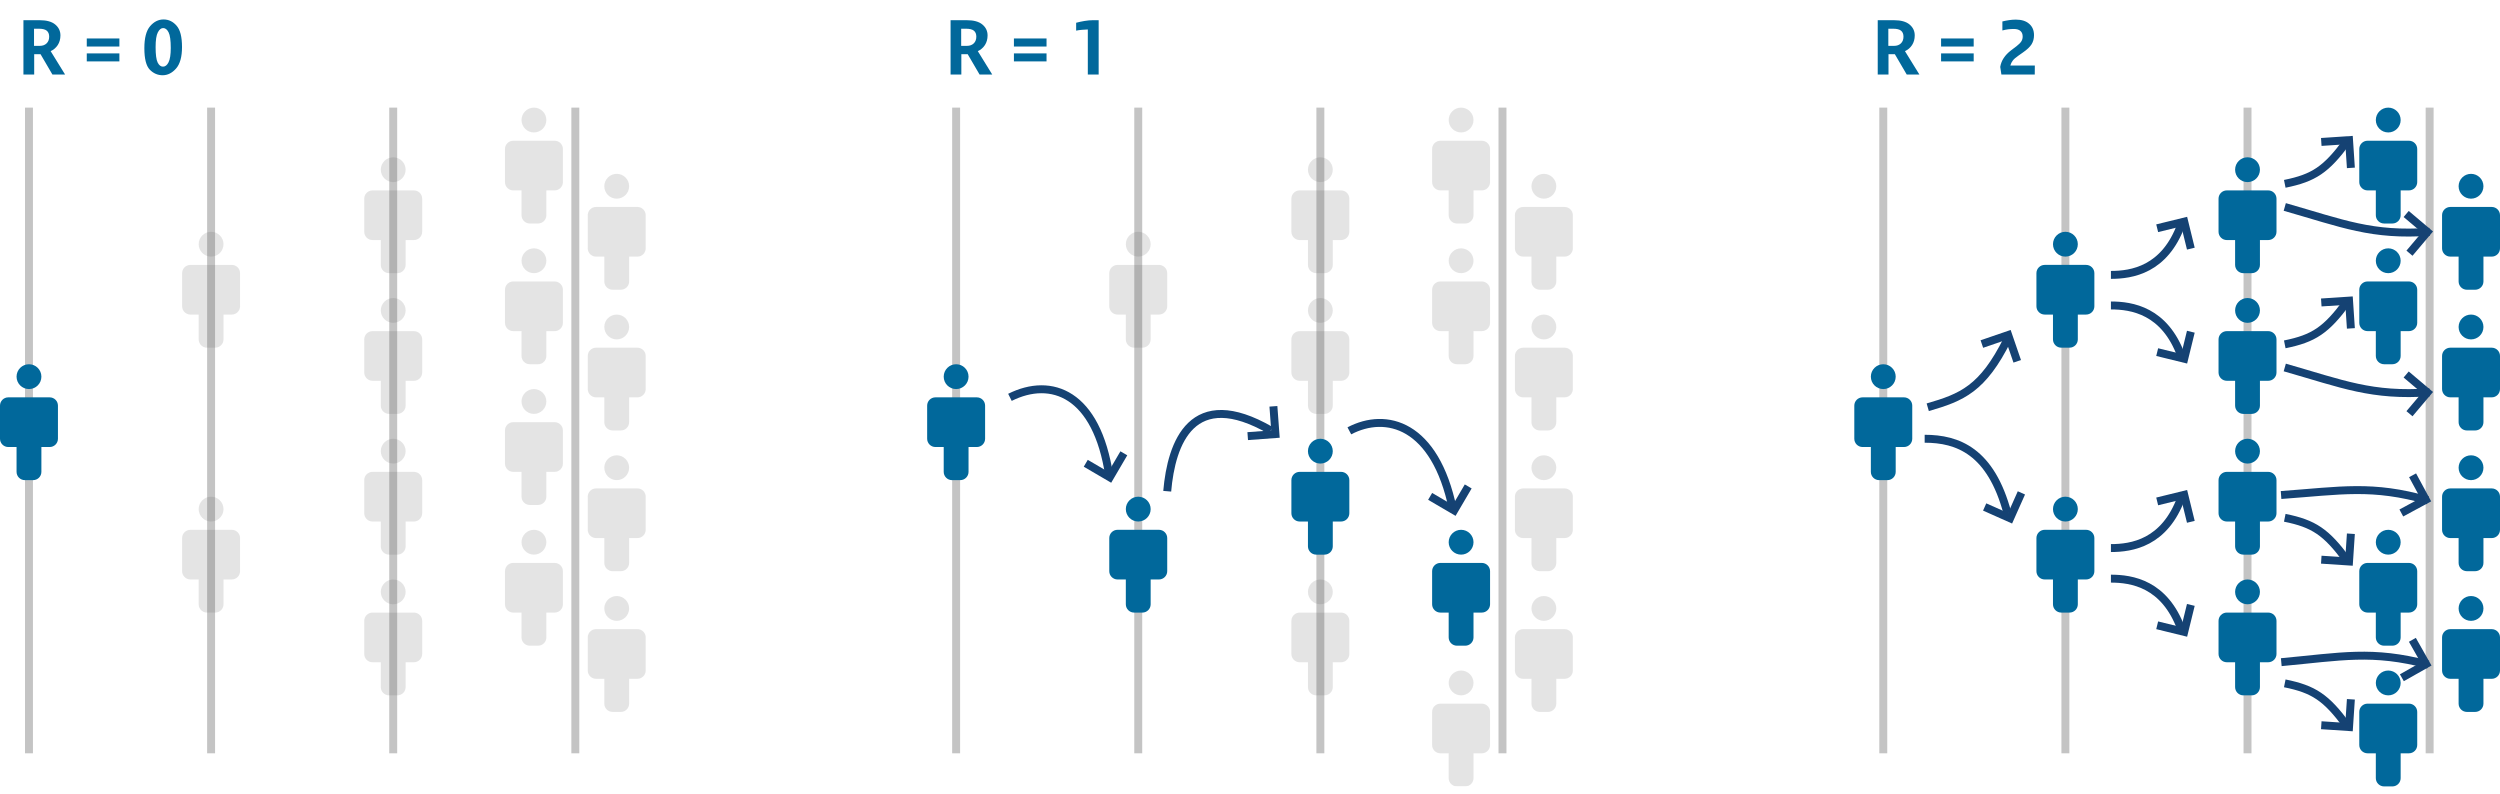 <svg xmlns="http://www.w3.org/2000/svg" fill="none" viewBox="0 0 315 100"><g clip-path="url(#clip0)"><path stroke="#C4C4C4" d="M3.651 13.56V94.917"/><path stroke="#C4C4C4" d="M26.598 13.56V94.917"/><path stroke="#C4C4C4" d="M49.545 13.56V94.917"/><path stroke="#C4C4C4" d="M72.492 13.56V94.917"/><path fill="#01689B" d="M0 51.109C0 50.533 0.467 50.066 1.043 50.066H6.258C6.834 50.066 7.301 50.533 7.301 51.109V55.282C7.301 55.858 6.834 56.325 6.258 56.325H5.215V59.454C5.215 60.03 4.748 60.497 4.172 60.497H3.129C2.553 60.497 2.086 60.03 2.086 59.454V56.325H1.043C0.467 56.325 0 55.858 0 55.282V51.109Z"/><path fill="#01689B" d="M2.086 47.459C2.086 46.595 2.787 45.894 3.651 45.894C4.515 45.894 5.215 46.595 5.215 47.459C5.215 48.323 4.515 49.023 3.651 49.023C2.787 49.023 2.086 48.323 2.086 47.459Z"/><g opacity=".4"><path fill="#595959" d="M22.947 34.421C22.947 33.844 23.414 33.378 23.99 33.378H29.205C29.781 33.378 30.248 33.844 30.248 34.421V38.593C30.248 39.169 29.781 39.636 29.205 39.636H28.162V42.765C28.162 43.341 27.695 43.808 27.119 43.808H26.076C25.5 43.808 25.033 43.341 25.033 42.765V39.636H23.99C23.414 39.636 22.947 39.169 22.947 38.593V34.421Z" opacity=".4"/><path fill="#595959" d="M25.033 30.77C25.033 29.906 25.734 29.205 26.598 29.205C27.462 29.205 28.162 29.906 28.162 30.77C28.162 31.634 27.462 32.334 26.598 32.334C25.734 32.334 25.033 31.634 25.033 30.77Z" opacity=".4"/></g><g opacity=".4"><path fill="#595959" d="M45.894 25.033C45.894 24.457 46.361 23.99 46.937 23.99H52.152C52.728 23.99 53.195 24.457 53.195 25.033V29.205C53.195 29.781 52.728 30.248 52.152 30.248H51.109V33.377C51.109 33.954 50.642 34.421 50.066 34.421H49.023C48.447 34.421 47.98 33.954 47.98 33.377V30.248H46.937C46.361 30.248 45.894 29.781 45.894 29.205V25.033Z" opacity=".4"/><path fill="#595959" d="M47.98 21.382C47.98 20.518 48.681 19.818 49.545 19.818C50.409 19.818 51.109 20.518 51.109 21.382C51.109 22.247 50.409 22.947 49.545 22.947C48.681 22.947 47.98 22.247 47.98 21.382Z" opacity=".4"/></g><g opacity=".4"><path fill="#595959" d="M74.056 27.119C74.056 26.543 74.523 26.076 75.099 26.076H80.315C80.891 26.076 81.358 26.543 81.358 27.119V31.291C81.358 31.867 80.891 32.334 80.315 32.334H79.272V35.464C79.272 36.04 78.805 36.507 78.228 36.507H77.185C76.609 36.507 76.142 36.04 76.142 35.464V32.334H75.099C74.523 32.334 74.056 31.867 74.056 31.291V27.119Z" opacity=".4"/><path fill="#595959" d="M76.142 23.468C76.142 22.604 76.843 21.904 77.707 21.904C78.571 21.904 79.272 22.604 79.272 23.468C79.272 24.333 78.571 25.033 77.707 25.033C76.843 25.033 76.142 24.333 76.142 23.468Z" opacity=".4"/></g><g opacity=".4"><path fill="#595959" d="M63.626 18.775C63.626 18.199 64.093 17.732 64.669 17.732H69.884C70.46 17.732 70.927 18.199 70.927 18.775V22.947C70.927 23.523 70.46 23.99 69.884 23.99H68.841V27.119C68.841 27.695 68.374 28.162 67.798 28.162H66.755C66.179 28.162 65.712 27.695 65.712 27.119V23.99H64.669C64.093 23.99 63.626 23.523 63.626 22.947V18.775Z" opacity=".4"/><path fill="#595959" d="M65.712 15.124C65.712 14.26 66.412 13.56 67.276 13.56C68.141 13.56 68.841 14.26 68.841 15.124C68.841 15.988 68.141 16.689 67.276 16.689C66.412 16.689 65.712 15.988 65.712 15.124Z" opacity=".4"/></g><g opacity=".4"><path fill="#595959" d="M45.894 42.765C45.894 42.189 46.361 41.722 46.937 41.722H52.152C52.728 41.722 53.195 42.189 53.195 42.765V46.937C53.195 47.513 52.728 47.98 52.152 47.98H51.109V51.109C51.109 51.685 50.642 52.152 50.066 52.152H49.023C48.447 52.152 47.98 51.685 47.98 51.109V47.98H46.937C46.361 47.98 45.894 47.513 45.894 46.937V42.765Z" opacity=".4"/><path fill="#595959" d="M47.98 39.114C47.98 38.25 48.681 37.55 49.545 37.55C50.409 37.55 51.109 38.25 51.109 39.114C51.109 39.978 50.409 40.679 49.545 40.679C48.681 40.679 47.98 39.978 47.98 39.114Z" opacity=".4"/></g><g opacity=".4"><path fill="#595959" d="M74.056 44.851C74.056 44.275 74.523 43.808 75.099 43.808H80.315C80.891 43.808 81.358 44.275 81.358 44.851V49.023C81.358 49.599 80.891 50.066 80.315 50.066H79.272V53.195C79.272 53.772 78.805 54.238 78.228 54.238H77.185C76.609 54.238 76.142 53.772 76.142 53.195V50.066H75.099C74.523 50.066 74.056 49.599 74.056 49.023V44.851Z" opacity=".4"/><path fill="#595959" d="M76.142 41.2C76.142 40.336 76.843 39.636 77.707 39.636C78.571 39.636 79.272 40.336 79.272 41.2C79.272 42.064 78.571 42.765 77.707 42.765C76.843 42.765 76.142 42.064 76.142 41.2Z" opacity=".4"/></g><g opacity=".4"><path fill="#595959" d="M63.626 36.507C63.626 35.931 64.093 35.464 64.669 35.464H69.884C70.46 35.464 70.927 35.931 70.927 36.507V40.679C70.927 41.255 70.46 41.722 69.884 41.722H68.841V44.851C68.841 45.427 68.374 45.894 67.798 45.894H66.755C66.179 45.894 65.712 45.427 65.712 44.851V41.722H64.669C64.093 41.722 63.626 41.255 63.626 40.679V36.507Z" opacity=".4"/><path fill="#595959" d="M65.712 32.856C65.712 31.992 66.412 31.291 67.276 31.291C68.141 31.291 68.841 31.992 68.841 32.856C68.841 33.72 68.141 34.42 67.276 34.42C66.412 34.42 65.712 33.72 65.712 32.856Z" opacity=".4"/></g><g opacity=".4"><path fill="#595959" d="M45.894 60.497C45.894 59.921 46.361 59.454 46.937 59.454H52.152C52.728 59.454 53.195 59.921 53.195 60.497V64.669C53.195 65.245 52.728 65.712 52.152 65.712H51.109V68.841C51.109 69.417 50.642 69.884 50.066 69.884H49.023C48.447 69.884 47.98 69.417 47.98 68.841V65.712H46.937C46.361 65.712 45.894 65.245 45.894 64.669V60.497Z" opacity=".4"/><path fill="#595959" d="M47.98 56.846C47.98 55.982 48.681 55.282 49.545 55.282C50.409 55.282 51.109 55.982 51.109 56.846C51.109 57.71 50.409 58.411 49.545 58.411C48.681 58.411 47.98 57.71 47.98 56.846Z" opacity=".4"/></g><g opacity=".4"><path fill="#595959" d="M74.056 62.583C74.056 62.007 74.523 61.54 75.099 61.54H80.315C80.891 61.54 81.358 62.007 81.358 62.583V66.755C81.358 67.331 80.891 67.798 80.315 67.798H79.272V70.927C79.272 71.503 78.805 71.97 78.228 71.97H77.185C76.609 71.97 76.142 71.503 76.142 70.927V67.798H75.099C74.523 67.798 74.056 67.331 74.056 66.755V62.583Z" opacity=".4"/><path fill="#595959" d="M76.142 58.932C76.142 58.068 76.843 57.368 77.707 57.368C78.571 57.368 79.272 58.068 79.272 58.932C79.272 59.796 78.571 60.497 77.707 60.497C76.843 60.497 76.142 59.796 76.142 58.932Z" opacity=".4"/></g><g opacity=".4"><path fill="#595959" d="M63.626 54.239C63.626 53.662 64.093 53.195 64.669 53.195H69.884C70.46 53.195 70.927 53.662 70.927 54.239V58.411C70.927 58.987 70.46 59.454 69.884 59.454H68.841V62.583C68.841 63.159 68.374 63.626 67.798 63.626H66.755C66.179 63.626 65.712 63.159 65.712 62.583V59.454H64.669C64.093 59.454 63.626 58.987 63.626 58.411V54.239Z" opacity=".4"/><path fill="#595959" d="M65.712 50.588C65.712 49.724 66.412 49.023 67.276 49.023C68.141 49.023 68.841 49.724 68.841 50.588C68.841 51.452 68.141 52.152 67.276 52.152C66.412 52.152 65.712 51.452 65.712 50.588Z" opacity=".4"/></g><g opacity=".4"><path fill="#595959" d="M45.894 78.228C45.894 77.652 46.361 77.185 46.937 77.185H52.152C52.728 77.185 53.195 77.652 53.195 78.228V82.401C53.195 82.977 52.728 83.444 52.152 83.444H51.109V86.573C51.109 87.149 50.642 87.616 50.066 87.616H49.023C48.447 87.616 47.98 87.149 47.98 86.573V83.444H46.937C46.361 83.444 45.894 82.977 45.894 82.401V78.228Z" opacity=".4"/><path fill="#595959" d="M47.98 74.578C47.98 73.714 48.681 73.013 49.545 73.013C50.409 73.013 51.109 73.714 51.109 74.578C51.109 75.442 50.409 76.142 49.545 76.142C48.681 76.142 47.98 75.442 47.98 74.578Z" opacity=".4"/></g><g opacity=".4"><path fill="#595959" d="M74.056 80.315C74.056 79.739 74.523 79.272 75.099 79.272H80.315C80.891 79.272 81.358 79.739 81.358 80.315V84.487C81.358 85.063 80.891 85.53 80.315 85.53H79.272V88.659C79.272 89.235 78.805 89.702 78.228 89.702H77.185C76.609 89.702 76.142 89.235 76.142 88.659V85.53H75.099C74.523 85.53 74.056 85.063 74.056 84.487V80.315Z" opacity=".4"/><path fill="#595959" d="M76.142 76.664C76.142 75.8 76.843 75.099 77.707 75.099C78.571 75.099 79.272 75.8 79.272 76.664C79.272 77.528 78.571 78.228 77.707 78.228C76.843 78.228 76.142 77.528 76.142 76.664Z" opacity=".4"/></g><g opacity=".4"><path fill="#595959" d="M63.626 71.97C63.626 71.394 64.093 70.927 64.669 70.927H69.884C70.46 70.927 70.927 71.394 70.927 71.97V76.142C70.927 76.719 70.46 77.186 69.884 77.186H68.841V80.315C68.841 80.891 68.374 81.358 67.798 81.358H66.755C66.179 81.358 65.712 80.891 65.712 80.315V77.186H64.669C64.093 77.186 63.626 76.719 63.626 76.142V71.97Z" opacity=".4"/><path fill="#595959" d="M65.712 68.32C65.712 67.456 66.412 66.755 67.276 66.755C68.141 66.755 68.841 67.456 68.841 68.32C68.841 69.184 68.141 69.884 67.276 69.884C66.412 69.884 65.712 69.184 65.712 68.32Z" opacity=".4"/></g><g opacity=".4"><path fill="#595959" d="M22.947 67.798C22.947 67.222 23.414 66.755 23.99 66.755H29.205C29.781 66.755 30.248 67.222 30.248 67.798V71.97C30.248 72.546 29.781 73.013 29.205 73.013H28.162V76.142C28.162 76.719 27.695 77.186 27.119 77.186H26.076C25.5 77.186 25.033 76.719 25.033 76.142V73.013H23.99C23.414 73.013 22.947 72.546 22.947 71.97V67.798Z" opacity=".4"/><path fill="#595959" d="M25.033 64.147C25.033 63.283 25.734 62.583 26.598 62.583C27.462 62.583 28.162 63.283 28.162 64.147C28.162 65.011 27.462 65.712 26.598 65.712C25.734 65.712 25.033 65.011 25.033 64.147Z" opacity=".4"/></g><path fill="#01689B" d="M4.287 3.619V5.778H5.017C5.372 5.778 5.657 5.674 5.872 5.466C6.088 5.257 6.196 4.975 6.196 4.621C6.196 4.287 6.095 4.037 5.893 3.87C5.692 3.703 5.361 3.619 4.902 3.619H4.287ZM4.308 6.832V9.387H2.952V2.545H4.996C5.872 2.545 6.526 2.726 6.957 3.087C7.395 3.449 7.614 3.908 7.614 4.464C7.614 4.923 7.503 5.327 7.28 5.674C7.058 6.015 6.759 6.272 6.383 6.446L8.198 9.387H6.602L5.111 6.832H4.308ZM10.933 5.862V4.85H15.043V5.862H10.933ZM10.933 7.739V6.728H15.043V7.739H10.933ZM20.608 2.451C21.248 2.451 21.794 2.712 22.246 3.233C22.705 3.748 22.934 4.645 22.934 5.925C22.934 7.162 22.684 8.066 22.183 8.636C21.683 9.2 21.119 9.481 20.494 9.481C19.868 9.481 19.326 9.245 18.866 8.772C18.415 8.299 18.189 7.399 18.189 6.071C18.189 4.791 18.428 3.87 18.908 3.306C19.395 2.736 19.962 2.451 20.608 2.451ZM20.556 3.536C20.299 3.536 20.076 3.717 19.889 4.078C19.701 4.433 19.607 5.055 19.607 5.945C19.607 6.891 19.694 7.538 19.868 7.885C20.042 8.226 20.264 8.397 20.535 8.397C20.82 8.397 21.053 8.216 21.234 7.854C21.422 7.486 21.516 6.881 21.516 6.039C21.516 5.087 21.425 4.433 21.245 4.078C21.064 3.717 20.834 3.536 20.556 3.536Z"/><path stroke="#C4C4C4" d="M120.472 13.56V94.917"/><path stroke="#C4C4C4" d="M143.419 13.56V94.917"/><path stroke="#C4C4C4" d="M166.366 13.56V94.917"/><path stroke="#C4C4C4" d="M189.313 13.56V94.917"/><path fill="#01689B" d="M116.821 51.109C116.821 50.533 117.288 50.066 117.864 50.066H123.079C123.655 50.066 124.123 50.533 124.123 51.109V55.282C124.123 55.858 123.655 56.325 123.079 56.325H122.036V59.454C122.036 60.03 121.569 60.497 120.993 60.497H119.95C119.375 60.497 118.907 60.03 118.907 59.454V56.325H117.864C117.288 56.325 116.821 55.858 116.821 55.282V51.109Z"/><path fill="#01689B" d="M118.907 47.459C118.907 46.595 119.608 45.894 120.472 45.894C121.335 45.894 122.036 46.595 122.036 47.459C122.036 48.323 121.335 49.023 120.472 49.023C119.608 49.023 118.907 48.323 118.907 47.459Z"/><g opacity=".4"><path fill="#595959" d="M139.768 34.421C139.768 33.844 140.235 33.378 140.811 33.378H146.026C146.602 33.378 147.07 33.844 147.07 34.421V38.593C147.07 39.169 146.602 39.636 146.026 39.636H144.983V42.765C144.983 43.341 144.516 43.808 143.94 43.808H142.897C142.322 43.808 141.854 43.341 141.854 42.765V39.636H140.811C140.235 39.636 139.768 39.169 139.768 38.593V34.421Z" opacity=".4"/><path fill="#595959" d="M141.854 30.77C141.854 29.906 142.555 29.205 143.419 29.205C144.283 29.205 144.983 29.906 144.983 30.77C144.983 31.634 144.283 32.334 143.419 32.334C142.555 32.334 141.854 31.634 141.854 30.77Z" opacity=".4"/></g><g opacity=".4"><path fill="#595959" d="M162.715 25.033C162.715 24.457 163.183 23.99 163.758 23.99H168.974C169.549 23.99 170.017 24.457 170.017 25.033V29.205C170.017 29.781 169.549 30.248 168.974 30.248H167.93V33.377C167.93 33.954 167.463 34.421 166.887 34.421H165.844C165.269 34.421 164.801 33.954 164.801 33.377V30.248H163.758C163.183 30.248 162.715 29.781 162.715 29.205V25.033Z" opacity=".4"/><path fill="#595959" d="M164.801 21.382C164.801 20.518 165.502 19.818 166.366 19.818C167.23 19.818 167.93 20.518 167.93 21.382C167.93 22.247 167.23 22.947 166.366 22.947C165.502 22.947 164.801 22.247 164.801 21.382Z" opacity=".4"/></g><g opacity=".4"><path fill="#595959" d="M190.877 27.119C190.877 26.543 191.345 26.076 191.921 26.076H197.136C197.712 26.076 198.179 26.543 198.179 27.119V31.291C198.179 31.867 197.712 32.334 197.136 32.334H196.093V35.464C196.093 36.04 195.625 36.507 195.05 36.507H194.007C193.431 36.507 192.964 36.04 192.964 35.464V32.334H191.921C191.345 32.334 190.877 31.867 190.877 31.291V27.119Z" opacity=".4"/><path fill="#595959" d="M192.964 23.468C192.964 22.604 193.665 21.904 194.528 21.904C195.392 21.904 196.093 22.604 196.093 23.468C196.093 24.333 195.392 25.033 194.528 25.033C193.665 25.033 192.964 24.333 192.964 23.468Z" opacity=".4"/></g><g opacity=".4"><path fill="#595959" d="M180.447 18.775C180.447 18.199 180.914 17.732 181.49 17.732H186.705C187.281 17.732 187.748 18.199 187.748 18.775V22.947C187.748 23.523 187.281 23.99 186.705 23.99H185.662V27.119C185.662 27.695 185.195 28.162 184.619 28.162H183.576C183 28.162 182.533 27.695 182.533 27.119V23.99H181.49C180.914 23.99 180.447 23.523 180.447 22.947V18.775Z" opacity=".4"/><path fill="#595959" d="M182.533 15.124C182.533 14.26 183.234 13.56 184.098 13.56C184.961 13.56 185.662 14.26 185.662 15.124C185.662 15.988 184.961 16.689 184.098 16.689C183.234 16.689 182.533 15.988 182.533 15.124Z" opacity=".4"/></g><g opacity=".4"><path fill="#595959" d="M162.715 42.765C162.715 42.189 163.183 41.722 163.758 41.722H168.974C169.549 41.722 170.017 42.189 170.017 42.765V46.937C170.017 47.513 169.549 47.98 168.974 47.98H167.93V51.109C167.93 51.685 167.463 52.152 166.887 52.152H165.844C165.269 52.152 164.801 51.685 164.801 51.109V47.98H163.758C163.183 47.98 162.715 47.513 162.715 46.937V42.765Z" opacity=".4"/><path fill="#595959" d="M164.801 39.114C164.801 38.25 165.502 37.55 166.366 37.55C167.23 37.55 167.93 38.25 167.93 39.114C167.93 39.978 167.23 40.679 166.366 40.679C165.502 40.679 164.801 39.978 164.801 39.114Z" opacity=".4"/></g><g opacity=".4"><path fill="#595959" d="M190.877 44.851C190.877 44.275 191.345 43.808 191.921 43.808H197.136C197.712 43.808 198.179 44.275 198.179 44.851V49.023C198.179 49.599 197.712 50.066 197.136 50.066H196.093V53.195C196.093 53.772 195.625 54.238 195.05 54.238H194.007C193.431 54.238 192.964 53.772 192.964 53.195V50.066H191.921C191.345 50.066 190.877 49.599 190.877 49.023V44.851Z" opacity=".4"/><path fill="#595959" d="M192.964 41.2C192.964 40.336 193.665 39.636 194.528 39.636C195.392 39.636 196.093 40.336 196.093 41.2C196.093 42.064 195.392 42.765 194.528 42.765C193.665 42.765 192.964 42.064 192.964 41.2Z" opacity=".4"/></g><g opacity=".4"><path fill="#595959" d="M180.447 36.507C180.447 35.931 180.914 35.464 181.49 35.464H186.705C187.281 35.464 187.748 35.931 187.748 36.507V40.679C187.748 41.255 187.281 41.722 186.705 41.722H185.662V44.851C185.662 45.427 185.195 45.894 184.619 45.894H183.576C183 45.894 182.533 45.427 182.533 44.851V41.722H181.49C180.914 41.722 180.447 41.255 180.447 40.679V36.507Z" opacity=".4"/><path fill="#595959" d="M182.533 32.856C182.533 31.992 183.234 31.291 184.098 31.291C184.961 31.291 185.662 31.992 185.662 32.856C185.662 33.72 184.961 34.42 184.098 34.42C183.234 34.42 182.533 33.72 182.533 32.856Z" opacity=".4"/></g><path fill="#01689B" d="M162.715 60.497C162.715 59.921 163.183 59.454 163.758 59.454H168.974C169.549 59.454 170.017 59.921 170.017 60.497V64.669C170.017 65.245 169.549 65.712 168.974 65.712H167.93V68.841C167.93 69.417 167.463 69.884 166.887 69.884H165.844C165.269 69.884 164.801 69.417 164.801 68.841V65.712H163.758C163.183 65.712 162.715 65.245 162.715 64.669V60.497Z"/><path fill="#01689B" d="M164.801 56.846C164.801 55.982 165.502 55.282 166.366 55.282C167.23 55.282 167.93 55.982 167.93 56.846C167.93 57.71 167.23 58.411 166.366 58.411C165.502 58.411 164.801 57.71 164.801 56.846Z"/><g opacity=".4"><path fill="#595959" d="M190.877 62.583C190.877 62.007 191.345 61.54 191.921 61.54H197.136C197.712 61.54 198.179 62.007 198.179 62.583V66.755C198.179 67.331 197.712 67.798 197.136 67.798H196.093V70.927C196.093 71.503 195.625 71.97 195.05 71.97H194.007C193.431 71.97 192.964 71.503 192.964 70.927V67.798H191.921C191.345 67.798 190.877 67.331 190.877 66.755V62.583Z" opacity=".4"/><path fill="#595959" d="M192.964 58.932C192.964 58.068 193.665 57.368 194.528 57.368C195.392 57.368 196.093 58.068 196.093 58.932C196.093 59.796 195.392 60.497 194.528 60.497C193.665 60.497 192.964 59.796 192.964 58.932Z" opacity=".4"/></g><g opacity=".4"><path fill="#595959" d="M180.447 89.702C180.447 89.126 180.914 88.659 181.49 88.659H186.705C187.281 88.659 187.748 89.126 187.748 89.702V93.874C187.748 94.45 187.281 94.917 186.705 94.917H185.662V98.046C185.662 98.623 185.195 99.09 184.619 99.09H183.576C183 99.09 182.533 98.623 182.533 98.046V94.917H181.49C180.914 94.917 180.447 94.45 180.447 93.874V89.702Z" opacity=".4"/><path fill="#595959" d="M182.533 86.051C182.533 85.187 183.234 84.487 184.098 84.487C184.961 84.487 185.662 85.187 185.662 86.051C185.662 86.915 184.961 87.616 184.098 87.616C183.234 87.616 182.533 86.915 182.533 86.051Z" opacity=".4"/></g><g opacity=".4"><path fill="#595959" d="M162.715 78.228C162.715 77.652 163.183 77.185 163.758 77.185H168.974C169.549 77.185 170.017 77.652 170.017 78.228V82.401C170.017 82.977 169.549 83.444 168.974 83.444H167.93V86.573C167.93 87.149 167.463 87.616 166.887 87.616H165.844C165.269 87.616 164.801 87.149 164.801 86.573V83.444H163.758C163.183 83.444 162.715 82.977 162.715 82.401V78.228Z" opacity=".4"/><path fill="#595959" d="M164.801 74.578C164.801 73.714 165.502 73.013 166.366 73.013C167.23 73.013 167.93 73.714 167.93 74.578C167.93 75.442 167.23 76.142 166.366 76.142C165.502 76.142 164.801 75.442 164.801 74.578Z" opacity=".4"/></g><g opacity=".4"><path fill="#595959" d="M190.877 80.315C190.877 79.739 191.345 79.272 191.921 79.272H197.136C197.712 79.272 198.179 79.739 198.179 80.315V84.487C198.179 85.063 197.712 85.53 197.136 85.53H196.093V88.659C196.093 89.235 195.625 89.702 195.05 89.702H194.007C193.431 89.702 192.964 89.235 192.964 88.659V85.53H191.921C191.345 85.53 190.877 85.063 190.877 84.487V80.315Z" opacity=".4"/><path fill="#595959" d="M192.964 76.664C192.964 75.8 193.665 75.099 194.528 75.099C195.392 75.099 196.093 75.8 196.093 76.664C196.093 77.528 195.392 78.228 194.528 78.228C193.665 78.228 192.964 77.528 192.964 76.664Z" opacity=".4"/></g><path fill="#01689B" d="M180.447 71.97C180.447 71.394 180.914 70.927 181.49 70.927H186.705C187.281 70.927 187.748 71.394 187.748 71.97V76.142C187.748 76.718 187.281 77.185 186.705 77.185H185.662V80.314C185.662 80.891 185.195 81.358 184.619 81.358H183.576C183 81.358 182.533 80.891 182.533 80.314V77.185H181.49C180.914 77.185 180.447 76.718 180.447 76.142V71.97Z"/><path fill="#01689B" d="M182.533 68.32C182.533 67.456 183.234 66.755 184.098 66.755C184.961 66.755 185.662 67.456 185.662 68.32C185.662 69.184 184.961 69.884 184.098 69.884C183.234 69.884 182.533 69.184 182.533 68.32Z"/><path fill="#01689B" d="M139.768 67.798C139.768 67.222 140.235 66.755 140.811 66.755H146.026C146.602 66.755 147.07 67.222 147.07 67.798V71.97C147.07 72.546 146.602 73.013 146.026 73.013H144.983V76.142C144.983 76.719 144.516 77.186 143.94 77.186H142.897C142.322 77.186 141.854 76.719 141.854 76.142V73.013H140.811C140.235 73.013 139.768 72.546 139.768 71.97V67.798Z"/><path fill="#01689B" d="M141.854 64.147C141.854 63.283 142.555 62.583 143.419 62.583C144.283 62.583 144.983 63.283 144.983 64.147C144.983 65.011 144.283 65.712 143.419 65.712C142.555 65.712 141.854 65.011 141.854 64.147Z"/><path stroke="#154273" d="M127.252 50.066C132.467 47.458 138.204 49.545 139.768 59.975"/><path stroke="#154273" d="M141.604 57.117L139.832 60.143L136.806 58.372"/><path stroke="#154273" d="M170.017 54.285C174.652 51.849 180.83 53.426 183.055 64.147"/><path stroke="#154273" d="M184.995 61.29L183.223 64.315L180.197 62.544"/><path stroke="#154273" d="M147.07 61.896C147.591 55.803 150.199 48.502 160.108 54.238"/><path stroke="#154273" d="M160.449 51.196L160.707 54.693L157.211 54.952"/><path fill="#01689B" d="M121.108 3.619V5.778H121.838C122.193 5.778 122.478 5.674 122.694 5.466C122.909 5.257 123.017 4.975 123.017 4.621C123.017 4.287 122.916 4.037 122.714 3.87C122.513 3.703 122.182 3.619 121.724 3.619H121.108ZM121.129 6.832V9.387H119.773V2.545H121.817C122.694 2.545 123.348 2.726 123.778 3.087C124.216 3.449 124.435 3.908 124.435 4.464C124.435 4.923 124.324 5.327 124.102 5.674C123.879 6.015 123.58 6.272 123.205 6.446L125.02 9.387H123.424L121.932 6.832H121.129ZM127.754 5.862V4.85H131.864V5.862H127.754ZM127.754 7.739V6.728H131.864V7.739H127.754ZM135.594 3.859V2.868C135.928 2.778 136.282 2.701 136.658 2.639C137.041 2.576 137.381 2.545 137.68 2.545H138.431V9.387H137.065V3.713C136.856 3.713 136.616 3.727 136.345 3.755C136.081 3.776 135.831 3.811 135.594 3.859Z"/><path stroke="#C4C4C4" d="M237.293 13.56V94.917"/><path stroke="#C4C4C4" d="M260.24 13.56V94.917"/><path stroke="#C4C4C4" d="M283.187 13.56V94.917"/><path stroke="#C4C4C4" d="M306.134 13.56V94.917"/><path fill="#01689B" d="M233.642 51.109C233.642 50.533 234.11 50.066 234.685 50.066H239.901C240.476 50.066 240.944 50.533 240.944 51.109V55.282C240.944 55.858 240.476 56.325 239.901 56.325H238.858V59.454C238.858 60.03 238.39 60.497 237.815 60.497H236.772C236.196 60.497 235.728 60.03 235.728 59.454V56.325H234.685C234.11 56.325 233.642 55.858 233.642 55.282V51.109Z"/><path fill="#01689B" d="M235.728 47.459C235.728 46.595 236.429 45.894 237.293 45.894C238.157 45.894 238.858 46.595 238.858 47.459C238.858 48.323 238.157 49.023 237.293 49.023C236.429 49.023 235.728 48.323 235.728 47.459Z"/><path fill="#01689B" d="M256.589 34.42C256.589 33.844 257.057 33.377 257.632 33.377H262.848C263.423 33.377 263.891 33.844 263.891 34.42V38.593C263.891 39.169 263.423 39.636 262.848 39.636H261.805V42.765C261.805 43.341 261.337 43.808 260.762 43.808H259.719C259.143 43.808 258.675 43.341 258.675 42.765V39.636H257.632C257.057 39.636 256.589 39.169 256.589 38.593V34.42Z"/><path fill="#01689B" d="M258.676 30.77C258.676 29.906 259.376 29.205 260.24 29.205C261.104 29.205 261.805 29.906 261.805 30.77C261.805 31.634 261.104 32.334 260.24 32.334C259.376 32.334 258.676 31.634 258.676 30.77Z"/><path fill="#01689B" d="M279.536 25.033C279.536 24.457 280.004 23.99 280.579 23.99H285.795C286.37 23.99 286.838 24.457 286.838 25.033V29.205C286.838 29.781 286.37 30.248 285.795 30.248H284.752V33.377C284.752 33.954 284.284 34.421 283.709 34.421H282.666C282.09 34.421 281.623 33.954 281.623 33.377V30.248H280.579C280.004 30.248 279.536 29.781 279.536 29.205V25.033Z"/><path fill="#01689B" d="M281.623 21.382C281.623 20.518 282.323 19.818 283.187 19.818C284.051 19.818 284.752 20.518 284.752 21.382C284.752 22.247 284.051 22.947 283.187 22.947C282.323 22.947 281.623 22.247 281.623 21.382Z"/><path fill="#01689B" d="M307.699 27.119C307.699 26.543 308.166 26.076 308.742 26.076H313.957C314.533 26.076 315 26.543 315 27.119V31.291C315 31.867 314.533 32.334 313.957 32.334H312.914V35.464C312.914 36.04 312.447 36.507 311.871 36.507H310.828C310.252 36.507 309.785 36.04 309.785 35.464V32.334H308.742C308.166 32.334 307.699 31.867 307.699 31.291V27.119Z"/><path fill="#01689B" d="M309.785 23.468C309.785 22.604 310.486 21.904 311.349 21.904C312.213 21.904 312.914 22.604 312.914 23.468C312.914 24.333 312.213 25.033 311.349 25.033C310.486 25.033 309.785 24.333 309.785 23.468Z"/><path fill="#01689B" d="M297.268 18.775C297.268 18.199 297.736 17.732 298.311 17.732H303.527C304.102 17.732 304.57 18.199 304.57 18.775V22.947C304.57 23.523 304.102 23.99 303.527 23.99H302.483V27.119C302.483 27.695 302.016 28.162 301.44 28.162H300.397C299.822 28.162 299.354 27.695 299.354 27.119V23.99H298.311C297.736 23.99 297.268 23.523 297.268 22.947V18.775Z"/><path fill="#01689B" d="M299.354 15.124C299.354 14.26 300.055 13.56 300.919 13.56C301.783 13.56 302.483 14.26 302.483 15.124C302.483 15.988 301.783 16.689 300.919 16.689C300.055 16.689 299.354 15.988 299.354 15.124Z"/><path fill="#01689B" d="M279.536 42.765C279.536 42.189 280.004 41.722 280.579 41.722H285.795C286.37 41.722 286.838 42.189 286.838 42.765V46.937C286.838 47.513 286.37 47.98 285.795 47.98H284.752V51.109C284.752 51.685 284.284 52.152 283.709 52.152H282.666C282.09 52.152 281.623 51.685 281.623 51.109V47.98H280.579C280.004 47.98 279.536 47.513 279.536 46.937V42.765Z"/><path fill="#01689B" d="M281.623 39.114C281.623 38.25 282.323 37.55 283.187 37.55C284.051 37.55 284.752 38.25 284.752 39.114C284.752 39.978 284.051 40.679 283.187 40.679C282.323 40.679 281.623 39.978 281.623 39.114Z"/><path fill="#01689B" d="M307.699 44.851C307.699 44.275 308.166 43.808 308.742 43.808H313.957C314.533 43.808 315 44.275 315 44.851V49.023C315 49.599 314.533 50.066 313.957 50.066H312.914V53.195C312.914 53.772 312.447 54.238 311.871 54.238H310.828C310.252 54.238 309.785 53.772 309.785 53.195V50.066H308.742C308.166 50.066 307.699 49.599 307.699 49.023V44.851Z"/><path fill="#01689B" d="M309.785 41.2C309.785 40.336 310.486 39.636 311.349 39.636C312.213 39.636 312.914 40.336 312.914 41.2C312.914 42.064 312.213 42.765 311.349 42.765C310.486 42.765 309.785 42.064 309.785 41.2Z"/><path fill="#01689B" d="M297.268 36.507C297.268 35.931 297.736 35.464 298.311 35.464H303.527C304.102 35.464 304.57 35.931 304.57 36.507V40.679C304.57 41.255 304.102 41.722 303.527 41.722H302.483V44.851C302.483 45.427 302.016 45.894 301.44 45.894H300.397C299.822 45.894 299.354 45.427 299.354 44.851V41.722H298.311C297.736 41.722 297.268 41.255 297.268 40.679V36.507Z"/><path fill="#01689B" d="M299.354 32.856C299.354 31.992 300.055 31.291 300.919 31.291C301.783 31.291 302.483 31.992 302.483 32.856C302.483 33.72 301.783 34.42 300.919 34.42C300.055 34.42 299.354 33.72 299.354 32.856Z"/><path fill="#01689B" d="M279.536 60.497C279.536 59.921 280.004 59.454 280.579 59.454H285.795C286.37 59.454 286.838 59.921 286.838 60.497V64.669C286.838 65.245 286.37 65.712 285.795 65.712H284.752V68.841C284.752 69.417 284.284 69.884 283.709 69.884H282.666C282.09 69.884 281.623 69.417 281.623 68.841V65.712H280.579C280.004 65.712 279.536 65.245 279.536 64.669V60.497Z"/><path fill="#01689B" d="M281.623 56.846C281.623 55.982 282.323 55.282 283.187 55.282C284.051 55.282 284.752 55.982 284.752 56.846C284.752 57.71 284.051 58.411 283.187 58.411C282.323 58.411 281.623 57.71 281.623 56.846Z"/><path fill="#01689B" d="M307.699 62.583C307.699 62.007 308.166 61.54 308.742 61.54H313.957C314.533 61.54 315 62.007 315 62.583V66.755C315 67.331 314.533 67.798 313.957 67.798H312.914V70.927C312.914 71.503 312.447 71.97 311.871 71.97H310.828C310.252 71.97 309.785 71.503 309.785 70.927V67.798H308.742C308.166 67.798 307.699 67.331 307.699 66.755V62.583Z"/><path fill="#01689B" d="M309.785 58.932C309.785 58.068 310.486 57.368 311.349 57.368C312.213 57.368 312.914 58.068 312.914 58.932C312.914 59.796 312.213 60.497 311.349 60.497C310.486 60.497 309.785 59.796 309.785 58.932Z"/><path fill="#01689B" d="M297.268 89.702C297.268 89.126 297.736 88.659 298.311 88.659H303.527C304.102 88.659 304.57 89.126 304.57 89.702V93.874C304.57 94.45 304.102 94.917 303.527 94.917H302.483V98.046C302.483 98.622 302.016 99.089 301.44 99.089H300.397C299.822 99.089 299.354 98.622 299.354 98.046V94.917H298.311C297.736 94.917 297.268 94.45 297.268 93.874V89.702Z"/><path fill="#01689B" d="M299.354 86.051C299.354 85.187 300.055 84.487 300.919 84.487C301.783 84.487 302.483 85.187 302.483 86.051C302.483 86.915 301.783 87.616 300.919 87.616C300.055 87.616 299.354 86.915 299.354 86.051Z"/><path fill="#01689B" d="M279.536 78.228C279.536 77.652 280.004 77.185 280.579 77.185H285.795C286.37 77.185 286.838 77.652 286.838 78.228V82.401C286.838 82.977 286.37 83.444 285.795 83.444H284.752V86.573C284.752 87.149 284.284 87.616 283.709 87.616H282.666C282.09 87.616 281.623 87.149 281.623 86.573V83.444H280.579C280.004 83.444 279.536 82.977 279.536 82.401V78.228Z"/><path fill="#01689B" d="M281.623 74.578C281.623 73.714 282.323 73.013 283.187 73.013C284.051 73.013 284.752 73.714 284.752 74.578C284.752 75.442 284.051 76.142 283.187 76.142C282.323 76.142 281.623 75.442 281.623 74.578Z"/><path fill="#01689B" d="M307.699 80.314C307.699 79.739 308.166 79.272 308.742 79.272H313.957C314.533 79.272 315 79.739 315 80.314V84.487C315 85.063 314.533 85.53 313.957 85.53H312.914V88.659C312.914 89.235 312.447 89.702 311.871 89.702H310.828C310.252 89.702 309.785 89.235 309.785 88.659V85.53H308.742C308.166 85.53 307.699 85.063 307.699 84.487V80.314Z"/><path fill="#01689B" d="M309.785 76.664C309.785 75.8 310.486 75.099 311.349 75.099C312.213 75.099 312.914 75.8 312.914 76.664C312.914 77.528 312.213 78.228 311.349 78.228C310.486 78.228 309.785 77.528 309.785 76.664Z"/><path fill="#01689B" d="M297.268 71.97C297.268 71.394 297.736 70.927 298.311 70.927H303.527C304.102 70.927 304.57 71.394 304.57 71.97V76.142C304.57 76.718 304.102 77.185 303.527 77.185H302.483V80.314C302.483 80.891 302.016 81.358 301.44 81.358H300.397C299.822 81.358 299.354 80.891 299.354 80.314V77.185H298.311C297.736 77.185 297.268 76.718 297.268 76.142V71.97Z"/><path fill="#01689B" d="M299.354 68.32C299.354 67.456 300.055 66.755 300.919 66.755C301.783 66.755 302.483 67.456 302.483 68.32C302.483 69.184 301.783 69.884 300.919 69.884C300.055 69.884 299.354 69.184 299.354 68.32Z"/><path fill="#01689B" d="M256.589 67.798C256.589 67.222 257.057 66.755 257.632 66.755H262.848C263.423 66.755 263.891 67.222 263.891 67.798V71.97C263.891 72.546 263.423 73.013 262.848 73.013H261.805V76.142C261.805 76.719 261.337 77.186 260.762 77.186H259.719C259.143 77.186 258.675 76.719 258.675 76.142V73.013H257.632C257.057 73.013 256.589 72.546 256.589 71.97V67.798Z"/><path fill="#01689B" d="M258.676 64.147C258.676 63.283 259.376 62.583 260.24 62.583C261.104 62.583 261.805 63.283 261.805 64.147C261.805 65.011 261.104 65.712 260.24 65.712C259.376 65.712 258.676 65.011 258.676 64.147Z"/><path stroke="#154273" d="M242.508 55.282C246.68 55.282 250.853 56.846 252.939 64.669"/><path stroke="#154273" d="M254.698 62.103L253.271 65.305L250.068 63.879"/><path stroke="#154273" d="M265.977 72.909C268.584 72.909 272.757 73.535 274.843 79.271"/><path stroke="#154273" d="M276.046 76.217L275.211 79.622L271.805 78.786"/><path stroke="#154273" d="M265.977 38.488C268.584 38.488 272.757 39.114 274.843 44.851"/><path stroke="#154273" d="M276.046 41.797L275.211 45.202L271.805 44.366"/><path stroke="#154273" d="M287.881 26.076C295.182 28.162 298.833 29.727 306.134 29.205"/><path stroke="#154273" d="M303.177 26.962L305.856 29.224L303.593 31.903"/><path stroke="#154273" d="M287.881 46.302C295.182 48.388 298.833 49.952 306.134 49.431"/><path stroke="#154273" d="M303.177 47.187L305.856 49.45L303.593 52.129"/><path stroke="#154273" d="M265.977 69.057C268.584 69.057 272.757 68.431 274.843 62.694"/><path stroke="#154273" d="M276.046 65.749L275.211 62.343L271.805 63.179"/><path stroke="#154273" d="M265.977 34.636C268.584 34.636 272.757 34.011 274.843 28.274"/><path stroke="#154273" d="M276.046 31.328L275.211 27.923L271.805 28.759"/><path stroke="#154273" d="M287.881 23.163C291.531 22.425 293.096 21.382 295.704 17.843"/><path stroke="#154273" d="M296.211 21.153L295.979 17.654L292.481 17.885"/><path stroke="#154273" d="M287.881 43.389C291.531 42.651 293.096 41.608 295.704 38.069"/><path stroke="#154273" d="M296.211 41.378L295.979 37.88L292.481 38.111"/><path stroke="#154273" d="M287.414 62.372C294.987 61.825 298.881 61.04 305.921 63.045"/><path stroke="#154273" d="M302.567 64.636L305.652 62.969L303.985 59.885"/><path stroke="#154273" d="M287.881 65.241C291.531 65.978 293.096 67.021 295.704 70.56"/><path stroke="#154273" d="M296.211 67.251L295.979 70.75L292.481 70.519"/><path stroke="#154273" d="M287.441 83.433C295.002 82.735 298.879 81.874 305.958 83.738"/><path stroke="#154273" d="M302.636 85.395L305.687 83.668L303.959 80.617"/><path stroke="#154273" d="M287.881 86.102C291.531 86.839 293.096 87.882 295.704 91.421"/><path stroke="#154273" d="M296.211 88.112L295.979 91.611L292.481 91.379"/><path stroke="#154273" d="M242.895 51.315C247.202 50.066 249.81 49.023 252.939 42.765"/><path stroke="#154273" d="M249.715 43.349L253.031 42.21L254.17 45.526"/><path fill="#01689B" d="M237.929 3.619V5.779H238.659C239.014 5.779 239.299 5.674 239.515 5.466C239.731 5.257 239.838 4.975 239.838 4.621C239.838 4.287 239.737 4.037 239.536 3.87C239.334 3.703 239.004 3.619 238.545 3.619H237.929ZM237.95 6.832V9.387H236.594V2.545H238.639C239.515 2.545 240.169 2.726 240.6 3.087C241.038 3.449 241.257 3.908 241.257 4.464C241.257 4.923 241.145 5.327 240.923 5.674C240.701 6.015 240.401 6.272 240.026 6.446L241.841 9.387H240.245L238.753 6.832H237.95ZM244.576 5.862V4.85H248.685V5.862H244.576ZM244.576 7.739V6.728H248.685V7.739H244.576ZM252.3 3.838V2.702C252.585 2.632 252.871 2.576 253.156 2.535C253.44 2.493 253.722 2.472 254.001 2.472C254.723 2.472 255.284 2.649 255.68 3.004C256.084 3.352 256.285 3.828 256.285 4.433C256.285 4.871 256.181 5.257 255.972 5.591C255.763 5.918 255.401 6.258 254.887 6.613L254.324 7.009C253.997 7.232 253.761 7.437 253.615 7.625C253.469 7.812 253.364 8.025 253.302 8.261H256.389L256.379 9.387H252.175L252.029 8.428C252.099 8.018 252.245 7.646 252.467 7.312C252.689 6.971 252.999 6.648 253.396 6.342L254.084 5.82C254.362 5.605 254.561 5.406 254.679 5.226C254.796 5.045 254.856 4.836 254.856 4.6C254.856 4.294 254.762 4.061 254.574 3.901C254.386 3.734 254.115 3.651 253.761 3.651C253.497 3.651 253.253 3.665 253.031 3.692C252.808 3.72 252.564 3.769 252.3 3.838Z"/></g><defs><clipPath id="clip0"><rect width="315" height="99.089" fill="#fff"/></clipPath></defs></svg>